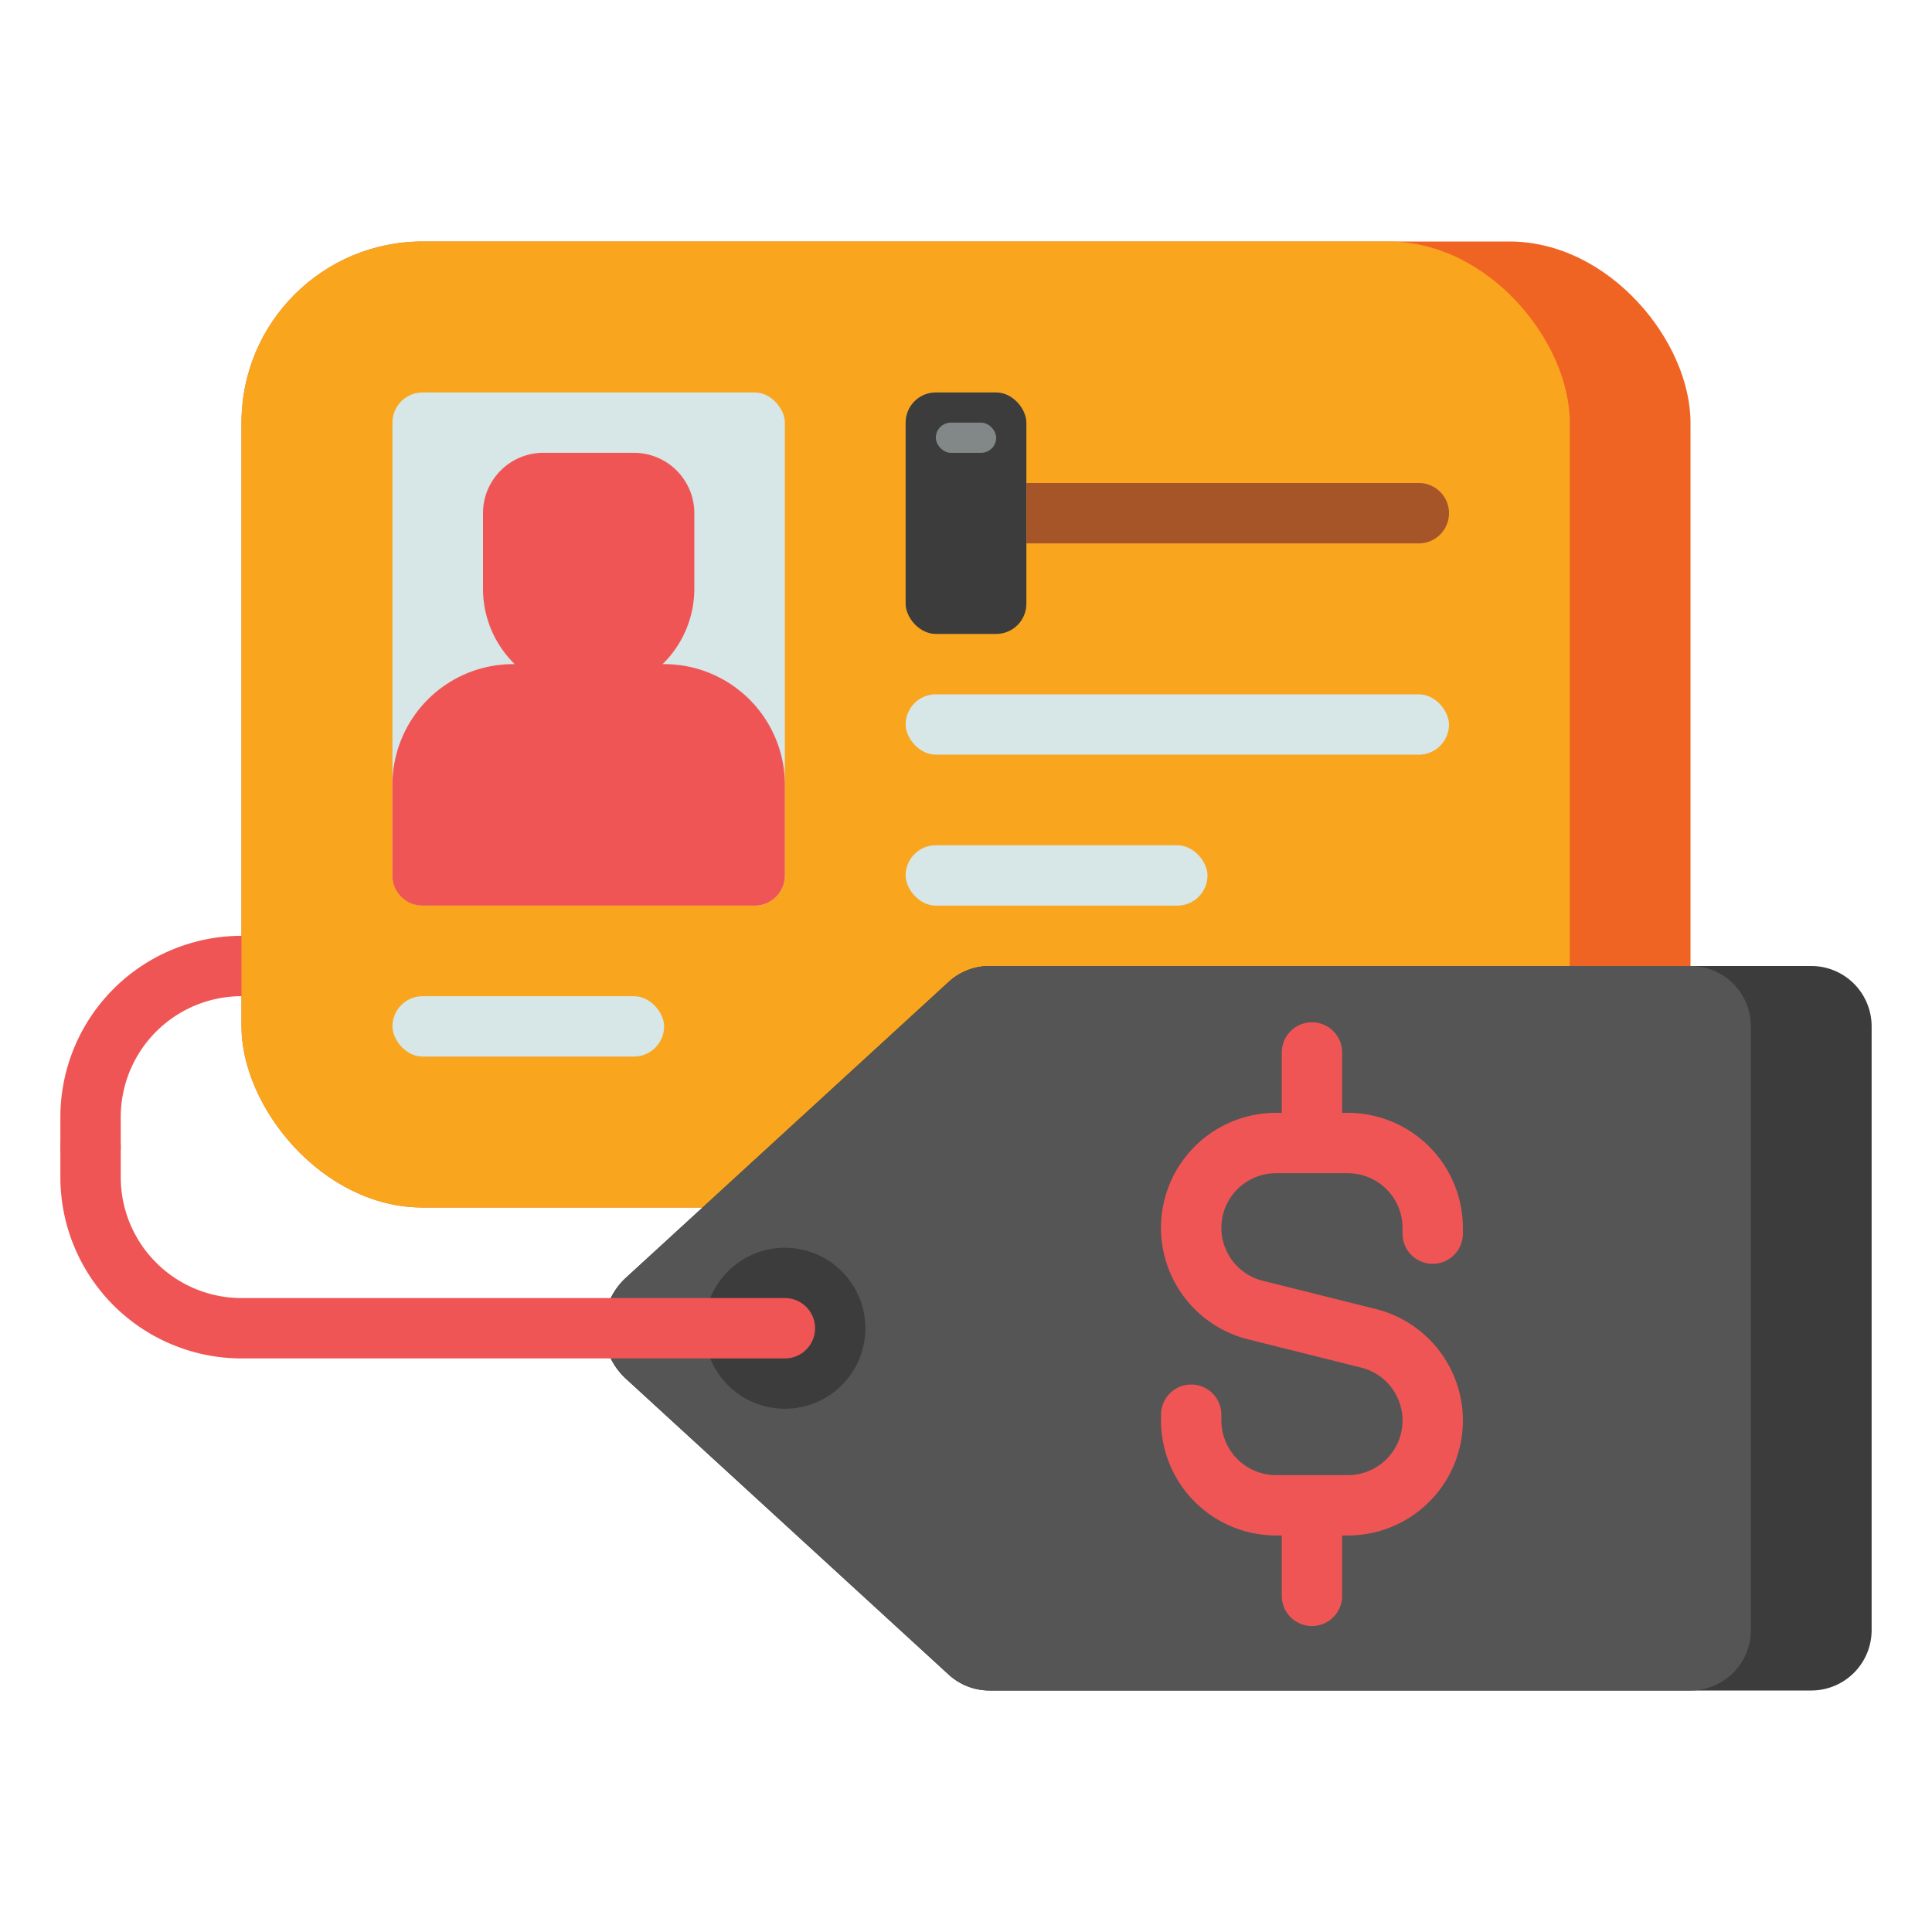 <svg xmlns="http://www.w3.org/2000/svg" viewBox="0 0 512 512"><title>70 Rage Room Icons - Expanded</title><path d="M24,312a8,8,0,0,1-8-8v-8a48.055,48.055,0,0,1,48-48,8,8,0,0,1,0,16,32.036,32.036,0,0,0-32,32v8A8,8,0,0,1,24,312Z" fill="#f05555"/><rect x="64" y="64" width="384" height="256" rx="48" ry="48" fill="#f06423"/><rect x="64" y="64" width="352" height="256" rx="48" ry="48" fill="#faa51e"/><path d="M262.224,448H480a16,16,0,0,0,16-16V272a16,16,0,0,0-16-16H262.224a16,16,0,0,0-10.812,4.206L165.9,338.594A18.189,18.189,0,0,0,160,352h0a18.189,18.189,0,0,0,5.9,13.406l85.515,78.388A16,16,0,0,0,262.224,448Z" fill="#3c3c3c"/><path d="M262.224,448H448a16,16,0,0,0,16-16V272a16,16,0,0,0-16-16H262.224a16,16,0,0,0-10.812,4.206L165.9,338.594A18.189,18.189,0,0,0,160,352h0a18.189,18.189,0,0,0,5.9,13.406l85.515,78.388A16,16,0,0,0,262.224,448Z" fill="#555"/><circle cx="208" cy="352" r="21.333" fill="#3c3c3c"/><path d="M379.681,334.92a8,8,0,0,0,8-8v-1.538a30.5,30.5,0,0,0-30.462-30.462h-1.538v-16a8,8,0,0,0-16,0v16h-1.538a30.462,30.462,0,0,0-7.388,60.015l29.972,7.493a14.462,14.462,0,0,1-3.508,28.492H338.143a14.478,14.478,0,0,1-14.462-14.462V374.92a8,8,0,0,0-16,0v1.538a30.5,30.5,0,0,0,30.462,30.462h1.538v16a8,8,0,0,0,16,0v-16h1.538a30.462,30.462,0,0,0,7.388-60.014l-29.971-7.493a14.462,14.462,0,0,1,3.507-28.493h19.076a14.479,14.479,0,0,1,14.462,14.462v1.538A8,8,0,0,0,379.681,334.92Z" fill="#f05555"/><rect x="104" y="104" width="104" height="136" rx="8" ry="8" fill="#d7e6e6"/><path d="M176,176h-.412A27.907,27.907,0,0,0,184,156V136a16,16,0,0,0-16-16H144a16,16,0,0,0-16,16v20a27.907,27.907,0,0,0,8.412,20H136a32,32,0,0,0-32,32v24a8,8,0,0,0,8,8h88a8,8,0,0,0,8-8V208A32,32,0,0,0,176,176Z" fill="#f05555"/><rect x="104" y="264" width="72" height="16" rx="8" ry="8" fill="#d7e6e6"/><rect x="240" y="184" width="144" height="16" rx="8" ry="8" fill="#d7e6e6"/><rect x="240" y="224" width="80" height="16" rx="8" ry="8" fill="#d7e6e6"/><rect x="240" y="104" width="32" height="64" rx="8" ry="8" fill="#3c3c3c"/><path d="M272,128H376a8,8,0,0,1,8,8v0a8,8,0,0,1-8,8H272a0,0,0,0,1,0,0V128A0,0,0,0,1,272,128Z" fill="#a55528"/><rect x="248" y="112" width="16" height="8" rx="4" ry="4" fill="#828787"/><path d="M208,360H64a48.055,48.055,0,0,1-48-48v-8a8,8,0,0,1,16,0v8a32.036,32.036,0,0,0,32,32H208a8,8,0,0,1,0,16Z" fill="#f05555"/></svg>